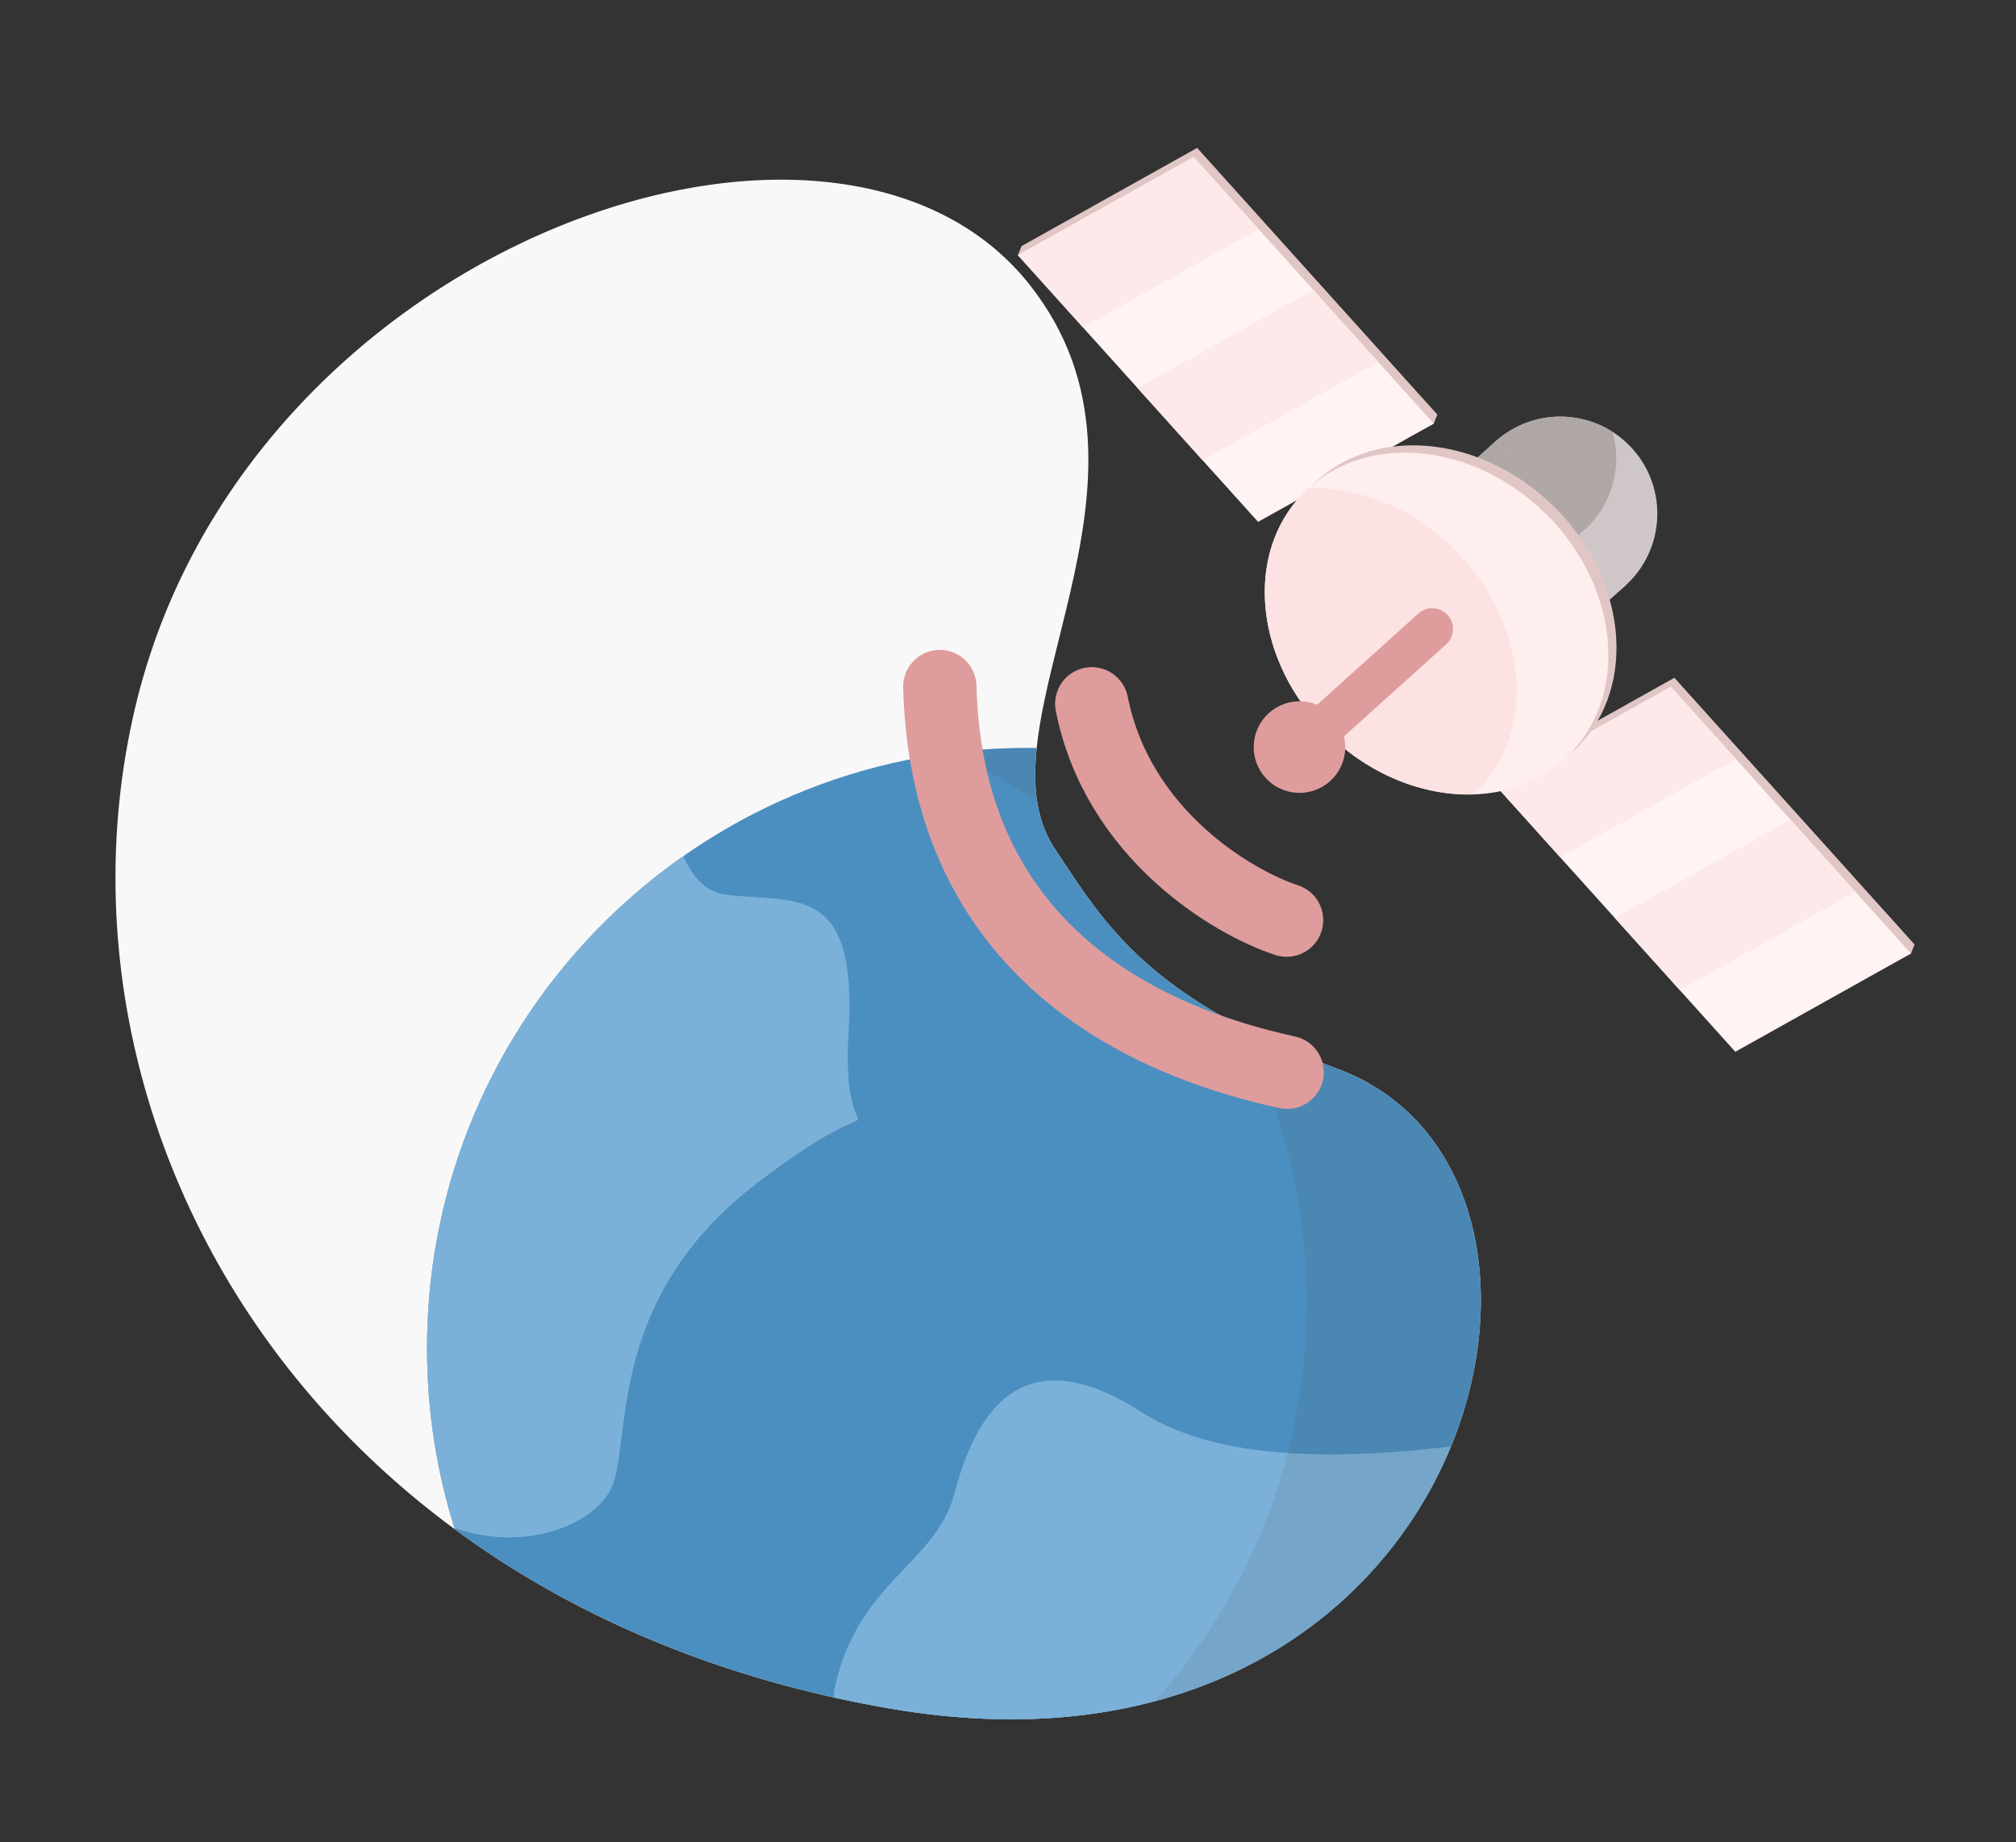 <svg width="220" height="201" viewBox="0 0 220 201" fill="none" xmlns="http://www.w3.org/2000/svg">
<rect x="0" y="0" width="220" height="201" fill="#333333" stroke="none"/>
<path d="M145.953 116.623C125.209 108.945 120.539 100.806 115.102 92.606C106.15 79.106 129.389 52.507 112.322 31.018C90.989 4.156 26.488 26.75 14.69 77.461C4.231 122.422 33.265 175.367 97.014 186.413C160.762 197.459 177.827 128.422 145.953 116.623Z" fill="#F8F8F8"/>
<path fill-rule="evenodd" clip-rule="evenodd" d="M115.792 93.651C120.965 101.497 126.091 109.271 145.953 116.623C177.827 128.422 160.762 197.459 97.014 186.413C78.136 183.142 62.303 176.197 49.637 166.873C47.665 160.636 46.602 153.995 46.602 147.105C46.602 110.931 75.927 81.606 112.102 81.606C112.446 81.606 112.789 81.608 113.132 81.613C112.697 85.809 113.072 89.544 115.102 92.606C115.333 92.954 115.562 93.302 115.792 93.651Z" fill="#4B8FC0"/>
<path fill-rule="evenodd" clip-rule="evenodd" d="M74.568 93.419C75.572 95.692 77.029 97.329 79.102 97.606C80.234 97.757 81.355 97.828 82.438 97.897C88.533 98.284 93.451 98.596 92.602 112.606C92.114 120.645 93.764 121.681 93.617 122.134C93.462 122.61 91.318 122.44 82.602 129.106C70.059 138.697 68.676 149.921 67.808 156.955C67.5 159.455 67.257 161.426 66.602 162.606C64.266 166.81 56.691 169.269 49.588 166.718C47.648 160.526 46.602 153.938 46.602 147.106C46.602 124.893 57.658 105.264 74.568 93.419Z" fill="#7BB1D9"/>
<path fill-rule="evenodd" clip-rule="evenodd" d="M158.346 157.835C147.46 159.102 133.383 159.746 124.609 154.106C110.609 145.106 106.109 155.606 104.109 163.106C103.233 166.392 101.108 168.623 98.787 171.059C95.812 174.183 92.514 177.645 91.109 184.106C91.03 184.469 91.002 184.844 91.022 185.229C92.986 185.665 94.986 186.061 97.021 186.413C130.264 192.173 150.812 176.157 158.346 157.835Z" fill="#7BB1D9"/>
<path opacity="0.1" fill-rule="evenodd" clip-rule="evenodd" d="M135.258 111.942C138.265 113.519 141.784 115.08 145.953 116.623C172.277 126.368 165.221 175.153 126.055 185.624C136.348 174.054 142.601 158.81 142.601 142.105C142.601 131.228 139.95 120.97 135.258 111.942ZM113.175 87.426C112.9 85.616 112.919 83.67 113.132 81.613C112.789 81.608 112.446 81.606 112.101 81.606C109.199 81.606 106.341 81.794 103.539 82.16C106.91 83.649 110.131 85.414 113.175 87.426Z" fill="#434343"/>
<path d="M137.68 55.955L111.084 27.847L111.473 26.857L130.643 16.138L156.85 45.236L156.461 46.227L137.68 55.955Z" fill="#E1C6C6"/>
<path d="M137.291 56.946L111.084 27.847L130.254 17.129L156.461 46.227L137.291 56.946Z" fill="#FFF3F3"/>
<path d="M118.182 35.728L111.086 27.849L130.256 17.13L137.352 25.009L118.182 35.728Z" fill="#FDE9E9"/>
<path d="M131.241 50.227L124.144 42.348L143.314 31.63L150.41 39.509L131.241 50.227Z" fill="#FDE9E9"/>
<path d="M189.758 113.774L163.162 85.667L163.551 84.676L182.721 73.957L208.928 103.056L208.539 104.046L189.758 113.774Z" fill="#E1C6C6"/>
<path d="M189.369 114.765L163.162 85.667L182.332 74.948L208.539 104.046L189.369 114.765Z" fill="#FFF3F3"/>
<path d="M170.26 93.544L163.164 85.665L182.334 74.946L189.43 82.825L170.26 93.544Z" fill="#FDE9E9"/>
<path d="M183.319 108.044L176.222 100.165L195.392 89.446L202.489 97.325L183.319 108.044Z" fill="#FDE9E9"/>
<circle cx="170.27" cy="56.048" r="10.59" transform="rotate(-132.008 170.27 56.048)" fill="#CFC7C7"/>
<path fill-rule="evenodd" clip-rule="evenodd" d="M175.983 47.129C172.066 44.617 166.807 44.916 163.183 48.18C160.091 50.964 159.022 55.156 160.071 58.908C163.988 61.42 169.247 61.122 172.871 57.858C175.962 55.073 177.032 50.881 175.983 47.129Z" fill="#AFA6A6"/>
<rect x="168.781" y="71.638" width="21.179" height="11.661" transform="rotate(-132.008 168.781 71.638)" fill="#CFC7C7"/>
<rect x="163.738" y="66.037" width="13.643" height="11.661" transform="rotate(-132.008 163.738 66.037)" fill="#AFA6A6"/>
<ellipse cx="157.655" cy="67.246" rx="20.346" ry="16.896" transform="rotate(-135.805 157.655 67.246)" fill="#E1C6C6"/>
<ellipse cx="156.768" cy="68.041" rx="20.346" ry="16.896" transform="rotate(-135.805 156.768 68.041)" fill="#FFEEEE"/>
<path fill-rule="evenodd" clip-rule="evenodd" d="M160.726 86.686C155.379 86.835 149.578 84.614 144.991 80.154C136.935 72.321 135.677 60.547 142.182 53.857C142.385 53.647 142.594 53.445 142.808 53.251C148.155 53.102 153.956 55.323 158.543 59.782C166.6 67.616 167.858 79.39 161.353 86.08C161.149 86.29 160.94 86.492 160.726 86.686Z" fill="#FCE2E2"/>
<path d="M143.934 82.809L140.908 79.449L154.789 66.947C155.716 66.112 157.146 66.187 157.981 67.114C158.817 68.042 158.742 69.472 157.814 70.307L143.934 82.809Z" fill="#DE9C9C"/>
<circle cx="141.81" cy="81.519" r="4.997" transform="rotate(-132.008 141.81 81.519)" fill="#DE9C9C"/>
<path d="M140.402 100.401C134.493 98.463 121.969 91.029 119.141 76.795" stroke="#DE9C9C" stroke-width="8" stroke-linecap="round"/>
<path d="M140.462 117C125.134 113.671 103.312 104.021 102.559 74.915" stroke="#DE9C9C" stroke-width="8" stroke-linecap="round"/>
</svg>
